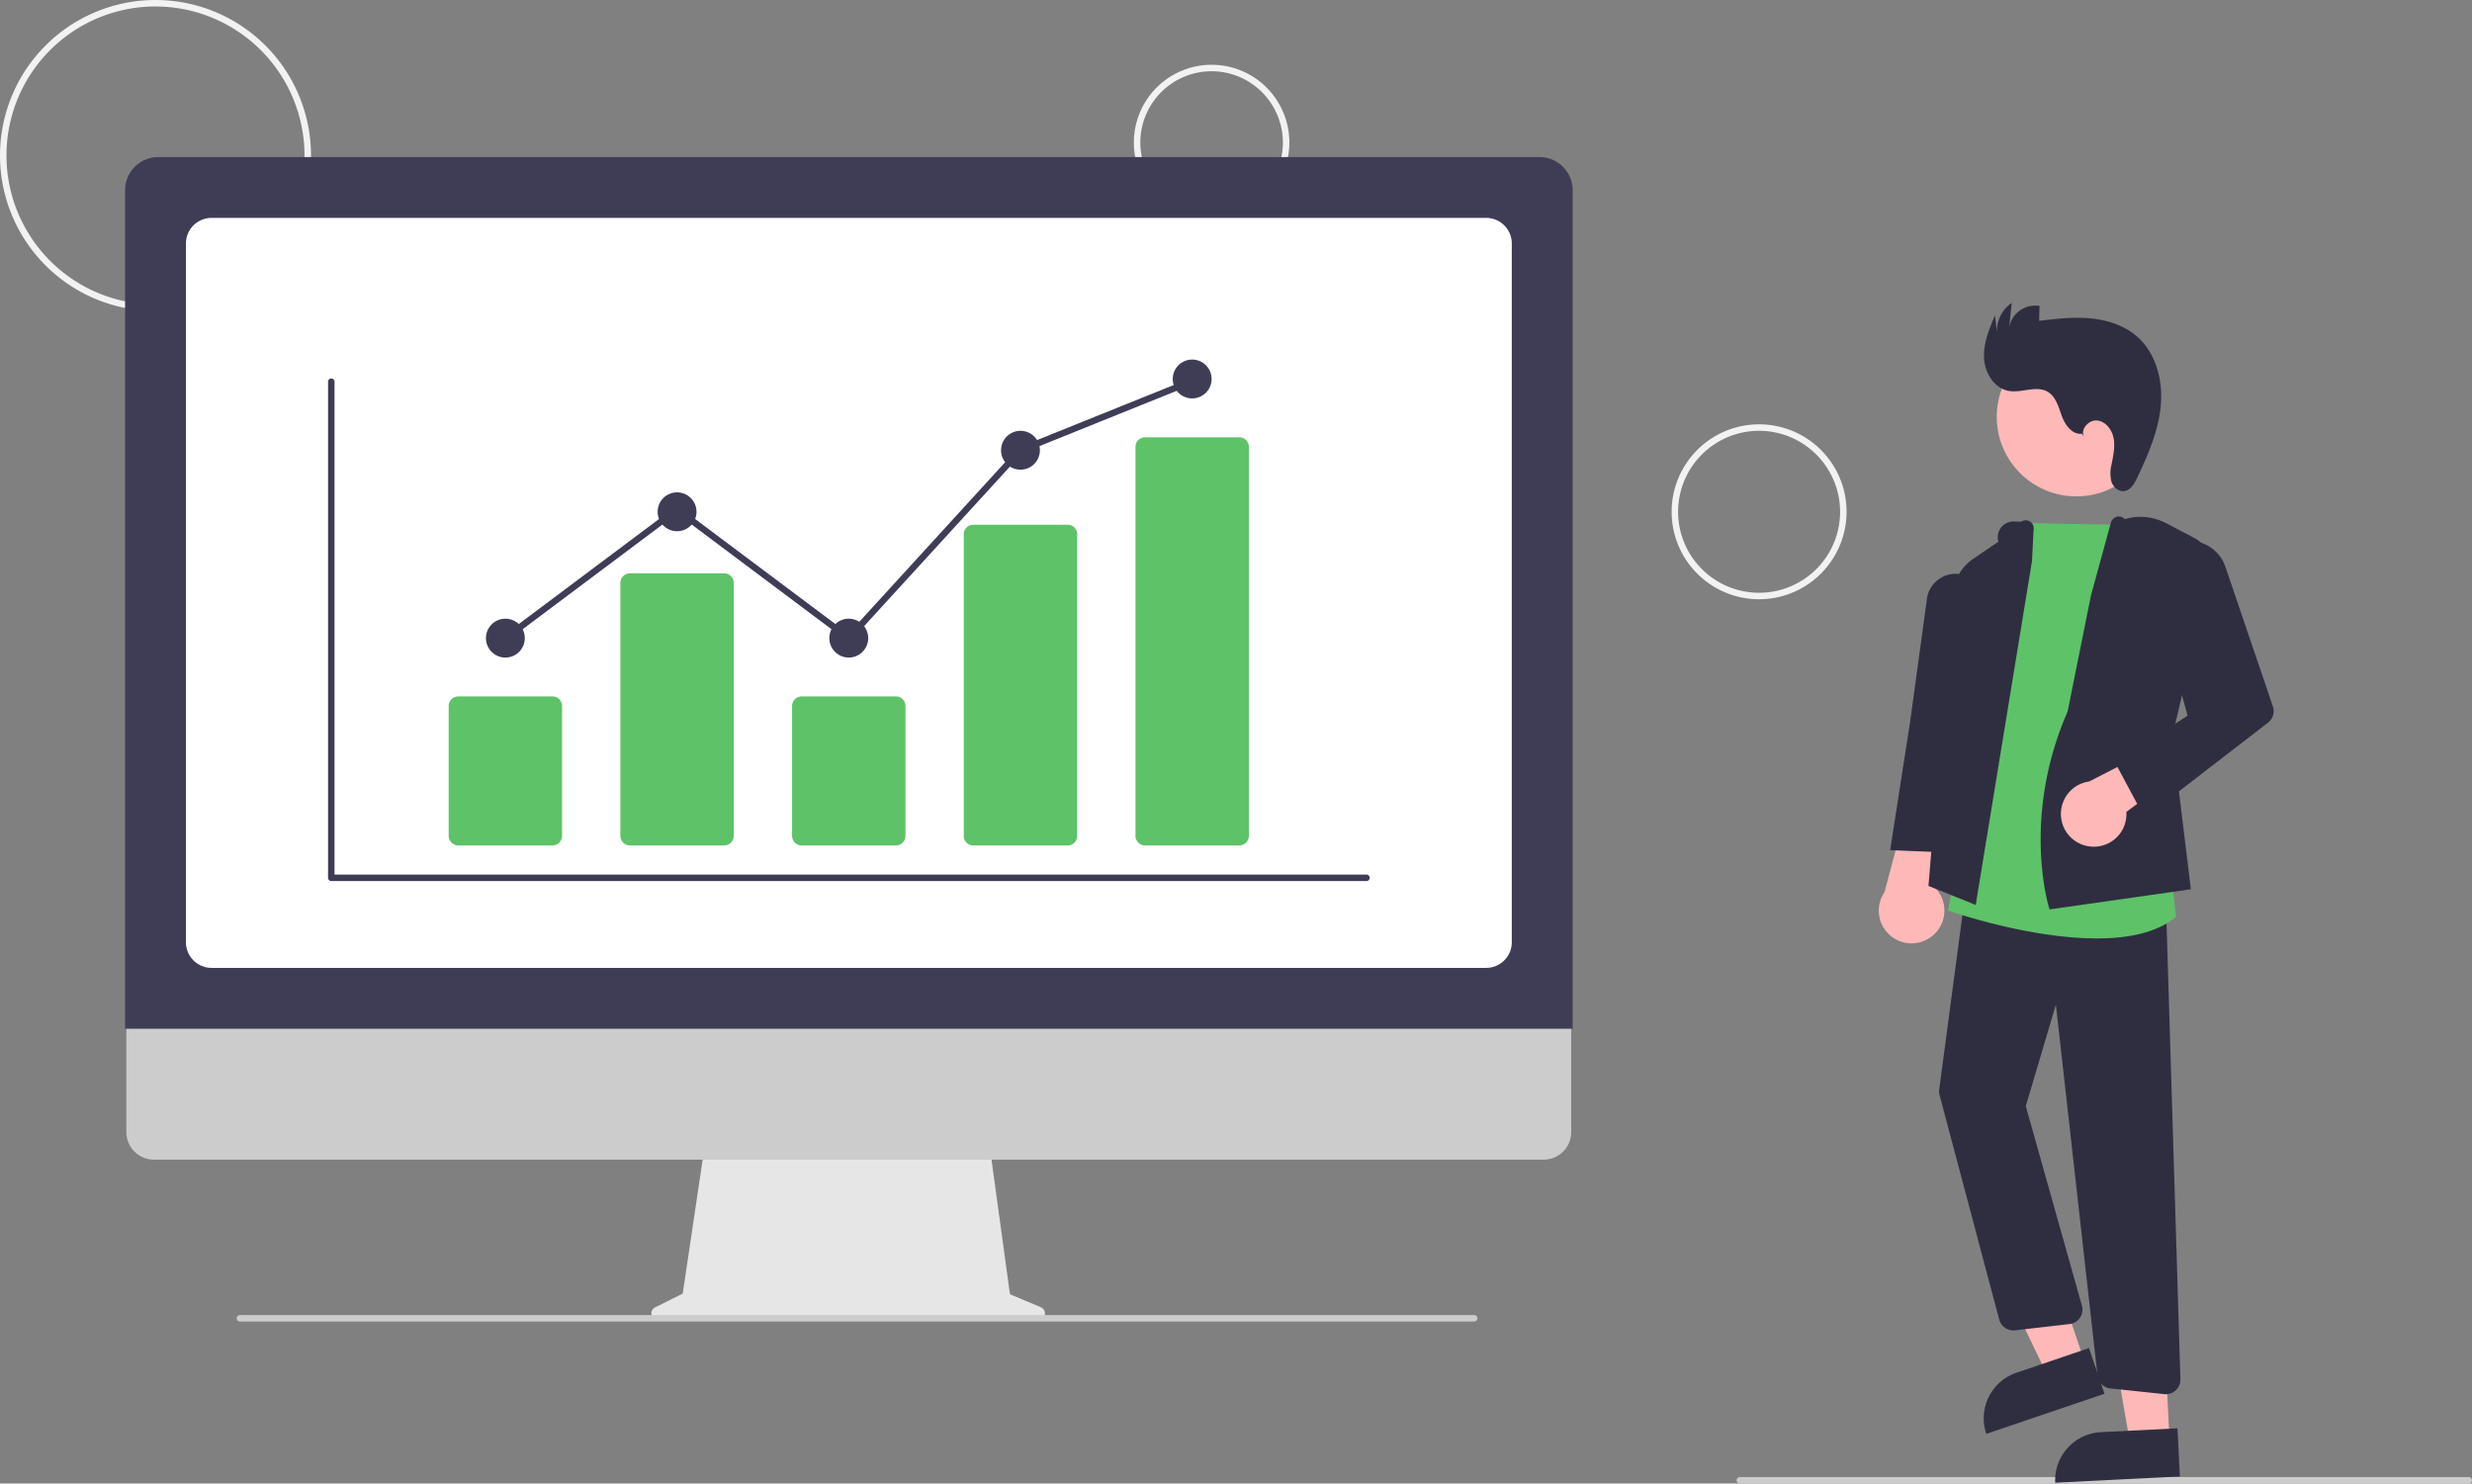 <svg xmlns="http://www.w3.org/2000/svg" width="763.057" height="458" data-name="Layer 1">
	<rect width="100%" height="100%" fill="#808080" stroke="none"/>
	<path fill="#f2f2f2"
		d="M48 96a48 48 0 1 1 48-48 48.054 48.054 0 0 1-48 48Zm0-94a46 46 0 1 0 46 46A46.052 46.052 0 0 0 48 2ZM374 68a24 24 0 1 1 24-24 24.027 24.027 0 0 1-24 24Zm0-46a22 22 0 1 0 22 22 22.025 22.025 0 0 0-22-22ZM543 185a27 27 0 1 1 27-27 27.031 27.031 0 0 1-27 27Zm0-52a25 25 0 1 0 25 25 25.028 25.028 0 0 0-25-25Z" />
	<path fill="#ccc" d="M762.057 458h-225a1 1 0 0 1 0-2h225a1 1 0 0 1 0 2Z" />
	<circle cx="640.917" cy="128.686" r="24.561" fill="#ffb8b8" />
	<path fill="#ffb8b8" d="m643.465 420.343-11.608 3.942-20.733-42.899 17.133-5.819 15.208 44.776z" />
	<path fill="#2f2e41"
		d="m622.439 423.785 22.388-7.604 4.788 14.096-36.484 12.392a14.887 14.887 0 0 1 9.308-18.884Z" />
	<path fill="#ffb8b8" d="m669.694 444.575-12.244.615-8.201-46.935 18.072-.909 2.373 47.229z" />
	<path fill="#2f2e41"
		d="m648.528 442.131 23.614-1.187.747 14.868-38.482 1.934a14.887 14.887 0 0 1 14.121-15.615Z" />
	<path fill="#ffb8b8"
		d="M596.829 288.63a10.056 10.056 0 0 0-.468-15.412l11.674-33.774-17.992 4.598-8.328 31.368a10.11 10.11 0 0 0 15.113 13.221Z" />
	<path fill="#2f2e41"
		d="M668.55 430.424a4.544 4.544 0 0 1-.474-.025l-16.621-1.76a4.472 4.472 0 0 1-3.998-3.974l-12.845-114.51-9.294 31.335 17.329 61.583a4.5 4.5 0 0 1-3.818 5.689l-16.848 1.937a4.523 4.523 0 0 1-4.863-3.315l-18.409-69.303a4.482 4.482 0 0 1-.111-1.748l8.274-62.199 61.714 4.949 4.462 146.703a4.5 4.5 0 0 1-4.498 4.638Z" />
	<path fill="#5ec269"
		d="M647.217 289.719c-20.676 0-44.084-7.989-45.502-8.479l-.41-.142 23.325-119.684.429.018c9.244.375 34.469.567 34.723.569l.453.003 9.723 105.619 1.738 15.449-.213.172c-5.948 4.809-14.821 6.476-24.265 6.476Z" />
	<path fill="#2f2e41"
		d="m609.864 279.375-14.589-5.876 7.436-89.944a14.856 14.856 0 0 1 6.474-11.104l7.677-5.225a4.868 4.868 0 0 1 4.827-6.24l2.199.071a2.5 2.5 0 0 1 3.827 2.661l-.483 9.529Z" />
	<path fill="#2f2e41"
		d="m602.503 263.251-19.049-.802 6.171-39.692 5.113-37.349a8.924 8.924 0 0 1 11.578-7.846 8.917 8.917 0 0 1 6.174 9.647l-5.18 40.467ZM632.665 280.751l-.129-.401c-.088-.274-8.673-27.812 5.691-60.672l7.203-35.826 6.156-22.495a2.689 2.689 0 0 1 1.631-1.773 2.477 2.477 0 0 1 2.649.68 17.198 17.198 0 0 1 12.86 1.286l8.645 4.554a9.815 9.815 0 0 1 4.982 10.923l-11.815 50.423 5.744 47.097Z" />
	<path fill="#ffb8b8"
		d="M645.245 261.338a10.056 10.056 0 0 0 11.118-10.684l26.756-19.821-9.353-4.434-28.851 14.862a10.11 10.11 0 0 0 .33 20.077Z" />
	<path fill="#2f2e41"
		d="m662.019 252.465-9.037-16.869 22.287-14.668-10.876-39.01a11.795 11.795 0 0 1 9.03-14.731 11.827 11.827 0 0 1 13.5 7.764l14.675 43.135a4.499 4.499 0 0 1-1.512 5.013ZM642.655 133.895c-2.944.383-5.165-2.629-6.195-5.414s-1.815-6.027-4.375-7.531c-3.497-2.055-7.972.417-11.971-.261-4.516-.766-7.453-5.552-7.683-10.127s1.591-8.975 3.377-13.194l.624 5.242a10.396 10.396 0 0 1 4.543-9.087l-.804 7.692a8.164 8.164 0 0 1 9.392-6.756l-.127 4.583c5.216-.62 10.479-1.241 15.711-.769s10.5 2.128 14.466 5.574c5.932 5.154 8.098 13.641 7.371 21.465s-3.957 15.175-7.323 22.275c-.847 1.787-2.018 3.802-3.982 4.03-1.765.204-3.379-1.271-3.928-2.96a10.73 10.73 0 0 1 .048-5.271c.496-2.637 1.122-5.333.655-7.976s-2.368-5.254-5.032-5.578-5.39 2.721-4.109 5.079Z" />
	<path fill="#e6e6e6"
		d="m321.31 403.577-9.561-4.026-6.559-47.928h-87.34l-7.109 47.732-8.554 4.277a2.031 2.031 0 0 0 .908 3.848h117.426a2.031 2.031 0 0 0 .788-3.903Z" />
	<path fill="#ccc"
		d="M476.519 358h-429.038a8.5 8.5 0 0 1-8.481-8.5V289h446v60.5a8.5 8.5 0 0 1-8.481 8.5Z" />
	<path fill="#3f3d56"
		d="M485.448 317.594H38.608V58.727a10.258 10.258 0 0 1 10.247-10.247h426.346a10.259 10.259 0 0 1 10.247 10.247Z" />
	<path fill="#fff"
		d="M458.76 298.805H65.296a7.908 7.908 0 0 1-7.9-7.899V75.168a7.909 7.909 0 0 1 7.9-7.9h393.464a7.909 7.909 0 0 1 7.9 7.9v215.737a7.908 7.908 0 0 1-7.9 7.899Z" />
	<path fill="#ccc" d="M455.057 407.98h-381a1 1 0 0 1 0-2h381a1 1 0 0 1 0 2Z" />
	<path fill="#3f3d56" d="M421.796 272H102.261a1 1 0 0 1-1-1V117.847a1 1 0 0 1 2 0V270h318.535a1 1 0 0 1 0 2Z" />
	<path fill="#5ec269"
		d="M170.531 261h-29.063a2.972 2.972 0 0 1-2.969-2.968v-40.063A2.972 2.972 0 0 1 141.468 215h29.063a2.972 2.972 0 0 1 2.969 2.968v40.063A2.972 2.972 0 0 1 170.531 261ZM223.531 261h-29.063a2.972 2.972 0 0 1-2.969-2.968v-78.063A2.972 2.972 0 0 1 194.468 177h29.063a2.972 2.972 0 0 1 2.969 2.968v78.063A2.972 2.972 0 0 1 223.531 261ZM276.531 261h-29.063a2.972 2.972 0 0 1-2.969-2.968v-40.063A2.972 2.972 0 0 1 247.468 215h29.063a2.972 2.972 0 0 1 2.969 2.968v40.063A2.972 2.972 0 0 1 276.531 261ZM329.531 261h-29.063a2.907 2.907 0 0 1-2.969-2.834v-93.332A2.907 2.907 0 0 1 300.468 162h29.063a2.907 2.907 0 0 1 2.969 2.834v93.332A2.907 2.907 0 0 1 329.531 261ZM382.531 261h-29.063a2.972 2.972 0 0 1-2.969-2.968V137.968A2.972 2.972 0 0 1 353.468 135h29.063a2.972 2.972 0 0 1 2.969 2.968v120.063A2.972 2.972 0 0 1 382.531 261Z" />
	<circle cx="156" cy="197" r="6" fill="#3f3d56" />
	<circle cx="209" cy="158" r="6" fill="#3f3d56" />
	<circle cx="262" cy="197" r="6" fill="#3f3d56" />
	<circle cx="315" cy="139" r="6" fill="#3f3d56" />
	<circle cx="368" cy="117" r="6" fill="#3f3d56" />
	<path fill="#3f3d56"
		d="M262.126 198.344 209 158.552 156.6 197.8l-1.2-1.6 53.6-40.147 52.874 39.603 52.541-57.498.211-.086 53-21.354.748 1.855-52.789 21.269-53.459 58.502z" />
</svg>